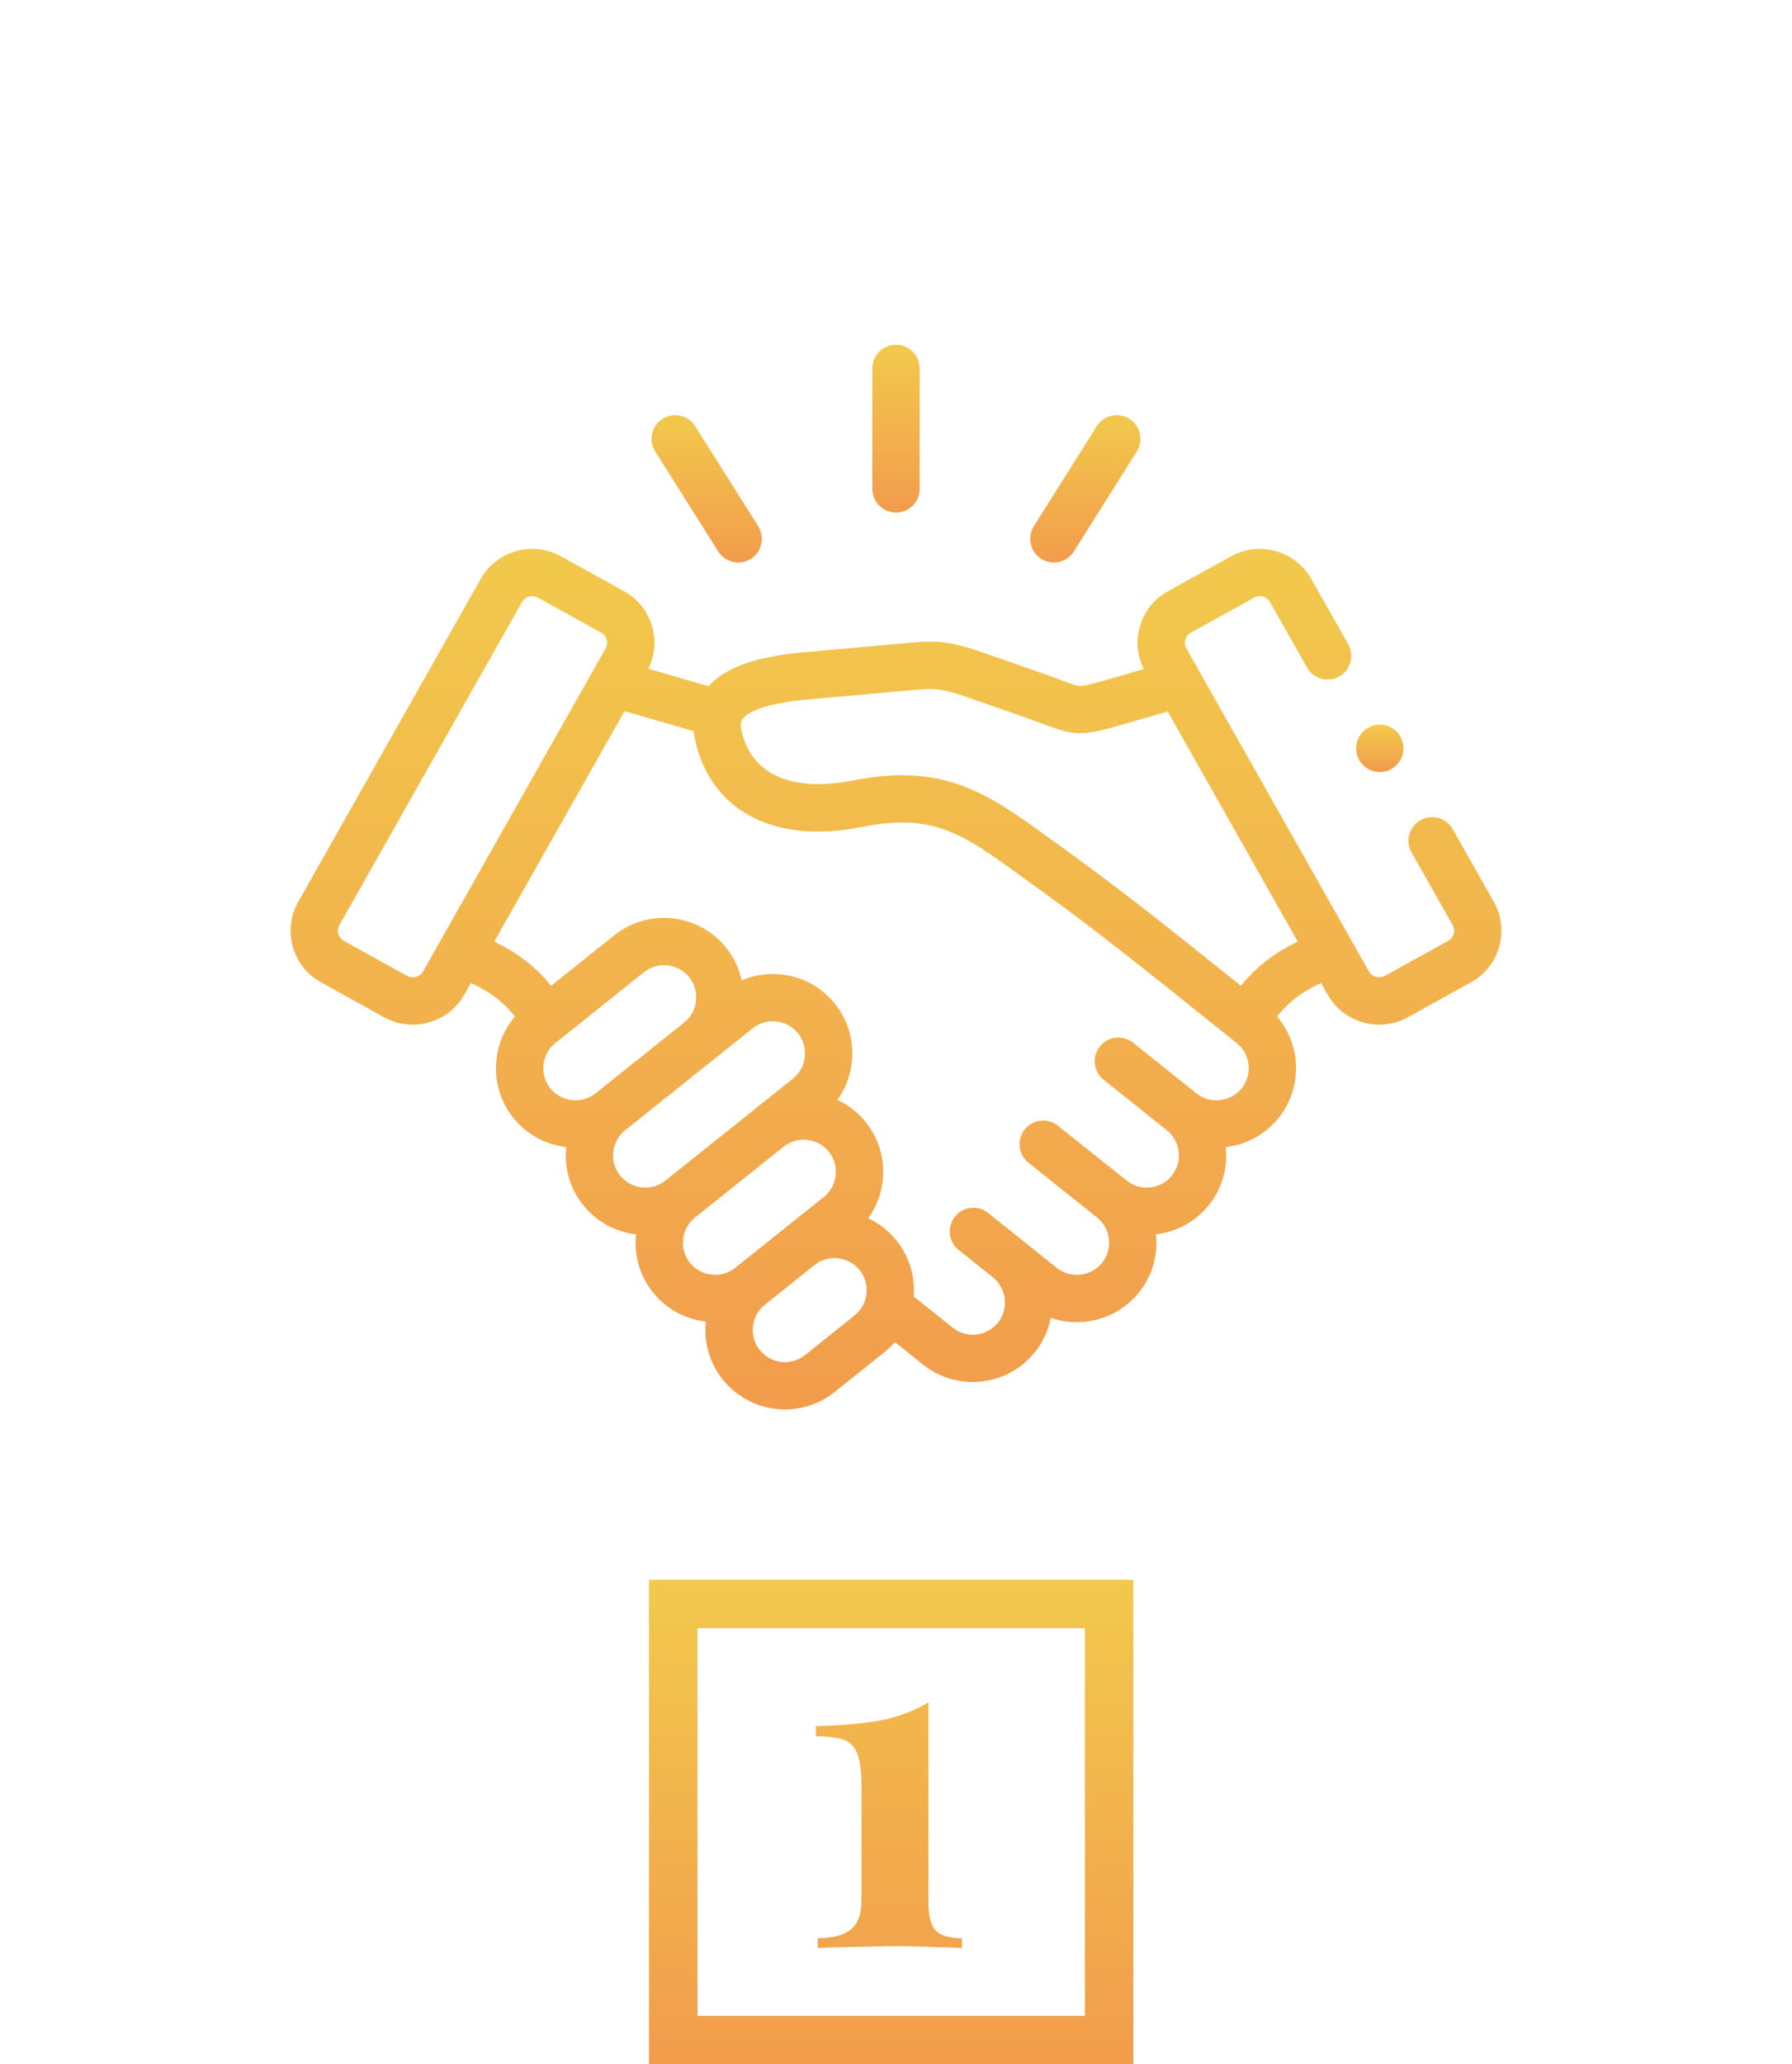 <svg width="185" height="213" viewBox="0 0 185 213" fill="none" xmlns="http://www.w3.org/2000/svg">
<g filter="url(#filter0_d)">
<rect x="10" y="8" width="165" height="165" rx="5" fill="white"/>
</g>
<g clip-path="url(#clip0)">
<path d="M92.499 52.889C93.847 52.889 94.94 51.796 94.94 50.448V38.011C94.94 36.663 93.847 35.57 92.499 35.57C91.15 35.57 90.057 36.663 90.057 38.011V50.448C90.058 51.796 91.151 52.889 92.499 52.889Z" fill="url(#paint0_linear)"/>
<path d="M74.144 56.9C74.608 57.636 75.401 58.039 76.211 58.039C76.656 58.039 77.107 57.918 77.511 57.663C78.651 56.944 78.993 55.437 78.274 54.296L71.769 43.975C71.05 42.834 69.543 42.492 68.403 43.211C67.262 43.93 66.92 45.438 67.639 46.578L74.144 56.9Z" fill="url(#paint1_linear)"/>
<path d="M107.495 57.664C107.899 57.918 108.349 58.04 108.794 58.04C109.605 58.04 110.398 57.636 110.862 56.899L117.36 46.578C118.078 45.437 117.736 43.93 116.595 43.211C115.453 42.493 113.947 42.836 113.228 43.976L106.73 54.297C106.012 55.439 106.355 56.946 107.495 57.664V57.664Z" fill="url(#paint2_linear)"/>
<path d="M154.213 93.047L149.971 85.553C149.307 84.379 147.817 83.966 146.644 84.631C145.471 85.295 145.058 86.785 145.722 87.958L149.962 95.448C150.175 95.825 150.12 96.188 150.068 96.371C150.018 96.547 149.881 96.872 149.522 97.07L142.984 100.691C142.403 101.012 141.645 100.81 141.329 100.251L139.668 97.313C139.661 97.3 139.653 97.288 139.646 97.275L122.476 66.905C122.264 66.531 122.317 66.173 122.368 65.993C122.417 65.818 122.553 65.495 122.912 65.297L129.458 61.675C130.046 61.349 130.785 61.547 131.107 62.117L134.933 68.878C135.598 70.051 137.088 70.464 138.261 69.8C139.434 69.136 139.847 67.646 139.183 66.473L135.358 59.715C133.726 56.823 130.02 55.785 127.095 57.402L120.549 61.024C119.133 61.807 118.11 63.101 117.669 64.668C117.252 66.145 117.401 67.688 118.083 69.042L114.477 70.087C112.942 70.531 112.009 70.772 111.492 70.772C111.49 70.772 111.488 70.772 111.486 70.772C111.13 70.771 110.741 70.635 109.633 70.215C109.13 70.024 108.504 69.787 107.734 69.518L101.346 67.285C97.813 66.051 96.219 66.118 93.911 66.328L83.018 67.303C78.053 67.743 74.887 68.863 73.139 70.806L66.932 69.007C67.6 67.659 67.743 66.132 67.33 64.668C66.889 63.102 65.867 61.808 64.452 61.025L57.91 57.402C54.983 55.783 51.274 56.821 49.642 59.712L30.794 93.043C29.987 94.464 29.787 96.116 30.232 97.696C30.674 99.265 31.697 100.56 33.11 101.342L39.652 104.965C40.587 105.482 41.603 105.728 42.606 105.728C44.736 105.728 46.807 104.619 47.92 102.654L48.611 101.432C50.497 102.262 52.081 103.468 53.16 104.897C52.106 106.128 51.442 107.649 51.256 109.302C51.01 111.489 51.627 113.635 52.995 115.345C54.351 117.04 56.29 118.11 58.458 118.362C58.229 120.53 58.849 122.655 60.206 124.346C61.609 126.1 63.591 127.123 65.665 127.365C65.437 129.53 66.055 131.652 67.408 133.344C68.763 135.043 70.703 136.116 72.873 136.367C72.643 138.537 73.263 140.663 74.621 142.355C76.238 144.377 78.626 145.43 81.037 145.43C82.837 145.43 84.65 144.843 86.163 143.634L91.275 139.544C91.68 139.22 92.049 138.862 92.381 138.476L95.301 140.809C96.811 142.014 98.62 142.599 100.417 142.599C102.829 142.599 105.221 141.544 106.841 139.52C107.695 138.453 108.235 137.234 108.479 135.977C109.333 136.272 110.234 136.425 111.153 136.425C111.462 136.425 111.772 136.408 112.083 136.373C114.27 136.13 116.226 135.054 117.585 133.35C118.945 131.656 119.565 129.532 119.336 127.364C121.408 127.122 123.392 126.099 124.799 124.346C126.2 122.594 126.763 120.436 126.543 118.362C128.71 118.109 130.648 117.04 132 115.348C133.369 113.642 133.989 111.5 133.747 109.315C133.563 107.656 132.898 106.131 131.842 104.896C132.918 103.468 134.499 102.26 136.386 101.43L137.079 102.655C138.191 104.62 140.261 105.727 142.392 105.727C143.395 105.727 144.412 105.481 145.348 104.964L151.886 101.342C153.299 100.561 154.322 99.268 154.765 97.702C155.213 96.124 155.017 94.471 154.213 93.047V93.047ZM43.67 100.25C43.353 100.81 42.594 101.012 42.016 100.692L35.475 97.069C35.117 96.872 34.981 96.548 34.931 96.372C34.88 96.191 34.826 95.829 35.041 95.451L53.893 62.114C54.109 61.731 54.516 61.517 54.938 61.517C55.143 61.517 55.352 61.567 55.545 61.674L62.085 65.296C62.086 65.297 62.086 65.297 62.087 65.298C62.445 65.496 62.581 65.818 62.63 65.993C62.681 66.173 62.735 66.531 62.52 66.909L43.67 100.25ZM61.486 112.813C60.798 113.365 59.928 113.614 59.04 113.515C58.151 113.417 57.359 112.983 56.809 112.295C56.257 111.606 56.008 110.737 56.108 109.848C56.208 108.964 56.641 108.176 57.333 107.625L66.473 100.319C67.908 99.174 70.007 99.409 71.154 100.841C71.705 101.53 71.954 102.398 71.854 103.283C71.755 104.166 71.322 104.954 70.634 105.501C70.618 105.513 70.606 105.526 70.591 105.539L61.488 112.812C61.488 112.812 61.487 112.813 61.486 112.813V112.813ZM64.016 121.293C63.465 120.606 63.216 119.741 63.315 118.856C63.413 117.971 63.847 117.179 64.536 116.626L64.537 116.626C64.537 116.626 64.538 116.625 64.538 116.625C64.538 116.625 64.538 116.625 64.539 116.624L77.704 106.106C79.138 104.96 81.239 105.194 82.385 106.628C82.936 107.316 83.184 108.183 83.086 109.068C82.987 109.954 82.552 110.746 81.862 111.298L68.7 121.813C67.263 122.959 65.164 122.728 64.016 121.293V121.293ZM73.454 131.52C72.566 131.422 71.774 130.988 71.223 130.297C70.673 129.609 70.424 128.742 70.522 127.857C70.621 126.971 71.055 126.18 71.745 125.628C71.746 125.628 71.746 125.627 71.747 125.627L80.858 118.349C80.868 118.34 80.88 118.333 80.891 118.325C82.321 117.179 84.421 117.413 85.569 118.843C86.12 119.532 86.369 120.401 86.269 121.29C86.169 122.174 85.736 122.962 85.044 123.513L75.904 130.819C75.214 131.37 74.343 131.618 73.454 131.52V131.52ZM89.45 133.502C89.351 134.388 88.917 135.178 88.226 135.73L83.114 139.821C81.678 140.967 79.579 140.736 78.431 139.302C77.88 138.616 77.631 137.749 77.73 136.863C77.828 135.976 78.261 135.186 78.949 134.636C78.95 134.636 78.951 134.635 78.951 134.635L84.062 130.549C84.065 130.547 84.068 130.545 84.071 130.543C85.505 129.398 87.605 129.633 88.752 131.065C89.301 131.752 89.549 132.617 89.45 133.502V133.502ZM128.19 112.295C127.64 112.983 126.847 113.417 125.958 113.515C125.07 113.615 124.201 113.365 123.512 112.813C123.512 112.813 123.511 112.813 123.511 112.813C123.511 112.812 123.51 112.812 123.51 112.812L116.977 107.592C115.923 106.751 114.387 106.922 113.546 107.976C112.704 109.029 112.876 110.565 113.929 111.407L120.46 116.625C121.892 117.772 122.129 119.867 120.988 121.293C119.838 122.727 117.738 122.96 116.305 121.812L109.218 116.157C108.165 115.316 106.629 115.489 105.787 116.542C104.947 117.596 105.119 119.132 106.173 119.973L113.256 125.625C113.946 126.178 114.38 126.97 114.479 127.857C114.577 128.742 114.328 129.607 113.773 130.3C113.224 130.988 112.432 131.421 111.544 131.52C110.654 131.618 109.784 131.37 109.096 130.821L105.57 128.001C105.564 127.996 105.558 127.991 105.552 127.986L102.573 125.605L102.016 125.159C100.963 124.317 99.427 124.488 98.585 125.541C98.48 125.673 98.39 125.812 98.317 125.956C97.963 126.647 97.969 127.458 98.301 128.137C98.454 128.452 98.675 128.739 98.967 128.972L102.512 131.807C103.935 132.957 104.168 135.045 103.028 136.47C101.882 137.903 99.782 138.137 98.348 136.993L94.326 133.78C94.493 131.69 93.874 129.653 92.564 128.015C91.75 126.998 90.741 126.227 89.632 125.71C90.445 124.583 90.961 123.259 91.121 121.835C91.367 119.649 90.749 117.503 89.379 115.79C88.565 114.775 87.556 114.007 86.45 113.491C87.264 112.36 87.78 111.033 87.939 109.608C88.181 107.426 87.563 105.285 86.198 103.577C83.849 100.64 79.876 99.748 76.57 101.151C76.305 99.936 75.764 98.789 74.966 97.791C72.139 94.259 66.963 93.681 63.425 96.504L56.888 101.729C55.41 99.842 53.401 98.278 51.025 97.162L64.472 73.378L71.631 75.452C71.664 75.835 71.726 76.238 71.83 76.665C73.563 83.791 80.124 87.111 88.953 85.332C96.392 83.835 99.454 86.065 105.554 90.507C106.186 90.967 106.844 91.446 107.532 91.939C111.919 95.086 116.606 98.785 119.749 101.292L127.674 107.626C128.362 108.175 128.796 108.966 128.894 109.853C128.992 110.74 128.743 111.606 128.19 112.295V112.295ZM128.114 101.727L122.796 97.477C119.609 94.935 114.856 91.185 110.377 87.971C109.698 87.485 109.051 87.014 108.428 86.56C102.103 81.954 97.532 78.627 87.989 80.546C85.069 81.135 78.109 81.823 76.575 75.512C76.358 74.621 76.578 74.315 76.671 74.185C76.998 73.73 78.311 72.622 83.45 72.167L94.354 71.191C96.131 71.029 97.023 70.947 99.734 71.895L106.123 74.128C106.833 74.376 107.401 74.591 107.902 74.781C110.979 75.946 111.794 75.946 115.835 74.776L120.545 73.411L133.974 97.164C131.597 98.279 129.59 99.842 128.114 101.727Z" fill="url(#paint3_linear)"/>
<path d="M142.444 79.66C143.792 79.66 144.885 78.563 144.885 77.215C144.885 75.867 143.792 74.773 142.444 74.773C141.096 74.773 140.003 75.867 140.003 77.215V77.222C140.003 78.57 141.096 79.66 142.444 79.66Z" fill="url(#paint4_linear)"/>
</g>
<rect x="69.5" y="165.5" width="45" height="45" fill="white" stroke="url(#paint5_linear)" stroke-width="5"/>
<path d="M95.849 196.344C95.849 197.72 96.105 198.68 96.617 199.224C97.129 199.736 98.025 199.992 99.305 199.992V201C95.849 200.872 93.641 200.808 92.68 200.808C91.624 200.808 89.32 200.856 85.769 200.952L84.424 201V199.992C85.928 199.992 87.049 199.704 87.784 199.128C88.552 198.552 88.936 197.528 88.936 196.056V184.344C88.936 182.808 88.793 181.688 88.504 180.984C88.249 180.248 87.8 179.768 87.16 179.544C86.52 179.288 85.544 179.16 84.233 179.16V178.104C87.016 178.04 89.305 177.832 91.097 177.48C92.888 177.096 94.472 176.488 95.849 175.656V196.344Z" fill="url(#paint6_linear)"/>
<defs>
<filter id="filter0_d" x="0" y="0" width="185" height="185" filterUnits="userSpaceOnUse" color-interpolation-filters="sRGB">
<feFlood flood-opacity="0" result="BackgroundImageFix"/>
<feColorMatrix in="SourceAlpha" type="matrix" values="0 0 0 0 0 0 0 0 0 0 0 0 0 0 0 0 0 0 127 0"/>
<feOffset dy="2"/>
<feGaussianBlur stdDeviation="5"/>
<feColorMatrix type="matrix" values="0 0 0 0 0 0 0 0 0 0 0 0 0 0 0 0 0 0 0.25 0"/>
<feBlend mode="normal" in2="BackgroundImageFix" result="effect1_dropShadow"/>
<feBlend mode="normal" in="SourceGraphic" in2="effect1_dropShadow" result="shape"/>
</filter>
<linearGradient id="paint0_linear" x1="92.499" y1="35.57" x2="92.499" y2="52.889" gradientUnits="userSpaceOnUse">
<stop stop-color="#F2C94C"/>
<stop offset="1" stop-color="#F29C4C"/>
</linearGradient>
<linearGradient id="paint1_linear" x1="72.957" y1="42.835" x2="72.957" y2="58.039" gradientUnits="userSpaceOnUse">
<stop stop-color="#F2C94C"/>
<stop offset="1" stop-color="#F29C4C"/>
</linearGradient>
<linearGradient id="paint2_linear" x1="112.045" y1="42.835" x2="112.045" y2="58.04" gradientUnits="userSpaceOnUse">
<stop stop-color="#F2C94C"/>
<stop offset="1" stop-color="#F29C4C"/>
</linearGradient>
<linearGradient id="paint3_linear" x1="92.5" y1="56.638" x2="92.5" y2="145.43" gradientUnits="userSpaceOnUse">
<stop stop-color="#F2C94C"/>
<stop offset="1" stop-color="#F29C4C"/>
</linearGradient>
<linearGradient id="paint4_linear" x1="142.444" y1="74.773" x2="142.444" y2="79.66" gradientUnits="userSpaceOnUse">
<stop stop-color="#F2C94C"/>
<stop offset="1" stop-color="#F29C4C"/>
</linearGradient>
<linearGradient id="paint5_linear" x1="92" y1="163" x2="92" y2="213" gradientUnits="userSpaceOnUse">
<stop stop-color="#F2C94C"/>
<stop offset="1" stop-color="#F29C4C"/>
</linearGradient>
<linearGradient id="paint6_linear" x1="91.5" y1="149" x2="91.5" y2="213" gradientUnits="userSpaceOnUse">
<stop stop-color="#F2C94C"/>
<stop offset="1" stop-color="#F29C4C"/>
</linearGradient>
<clipPath id="clip0">
<rect width="125" height="125" fill="white" transform="translate(30 28)"/>
</clipPath>
</defs>
</svg>
